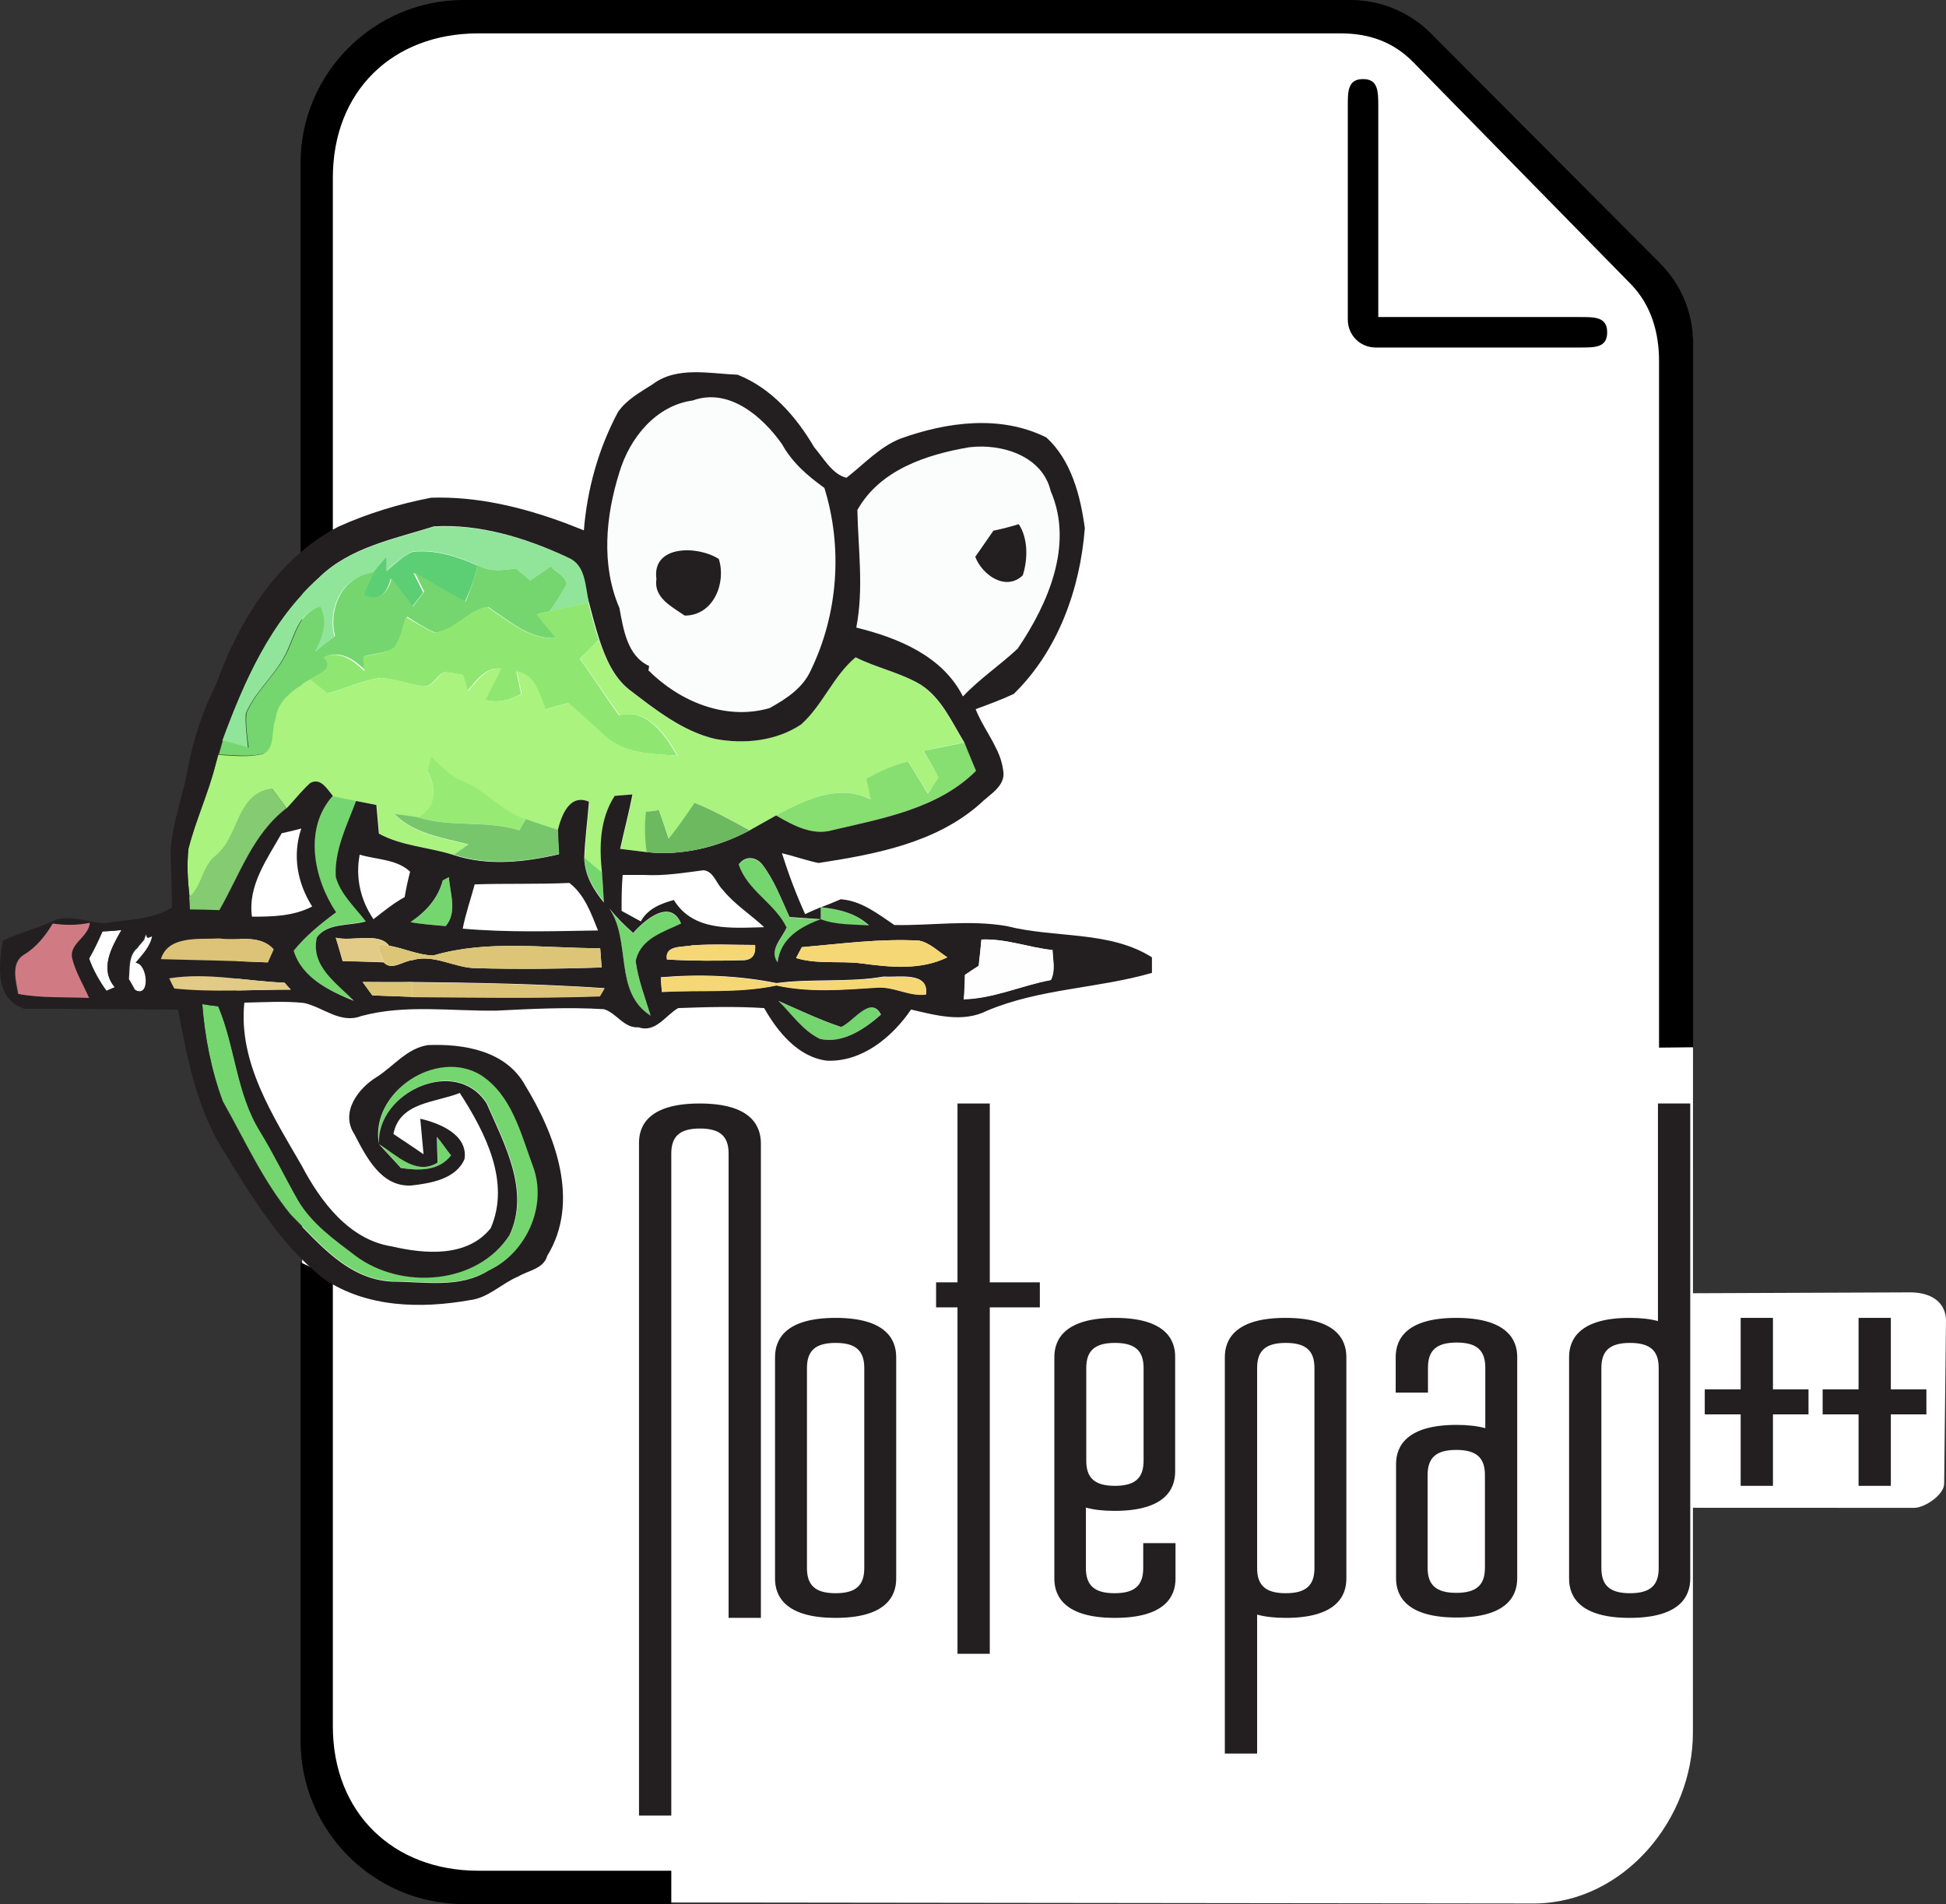 <?xml version="1.0" encoding="UTF-8" standalone="no"?>
<!-- Generator: Adobe Illustrator 21.1.0, SVG Export Plug-In . SVG Version: 6.00 Build 0)  -->

<svg
   version="1.1"
   x="0px"
   y="0px"
   viewBox="0 0 536.462 524.9"
   xml:space="preserve"
   id="svg172"
   sodipodi:docname="npp.svg"
   width="536.462"
   height="524.9"
   inkscape:version="1.1.1 (3bf5ae0d25, 2021-09-20)"
   xmlns:inkscape="http://www.inkscape.org/namespaces/inkscape"
   xmlns:sodipodi="http://sodipodi.sourceforge.net/DTD/sodipodi-0.dtd"
   xmlns="http://www.w3.org/2000/svg"
   xmlns:svg="http://www.w3.org/2000/svg"
   xmlns:rdf="http://www.w3.org/1999/02/22-rdf-syntax-ns#"
   xmlns:cc="http://creativecommons.org/ns#"
   xmlns:dc="http://purl.org/dc/elements/1.1/"><rect x="0" y="0" width="536.462" height="524.9" fill="#333333" stroke="none"/><title
   id="title909">Notepad++ logo</title><defs
   id="defs176">
	
</defs><sodipodi:namedview
   pagecolor="#ffffff"
   bordercolor="#666666"
   borderopacity="1"
   objecttolerance="10"
   gridtolerance="10"
   guidetolerance="10"
   inkscape:pageopacity="0"
   inkscape:pageshadow="2"
   inkscape:window-width="1443"
   inkscape:window-height="1000"
   id="namedview174"
   showgrid="false"
   inkscape:zoom="1.1061656"
   inkscape:cx="262.16689"
   inkscape:cy="262.16689"
   inkscape:window-x="1971"
   inkscape:window-y="40"
   inkscape:window-maximized="0"
   inkscape:current-layer="svg172"
   fit-margin-top="0"
   fit-margin-left="0"
   fit-margin-right="0"
   fit-margin-bottom="0"
   inkscape:pagecheckerboard="0" />
<style
   type="text/css"
   id="style2">
	.st0{fill:#231F20;}
	.st1{fill:#90E59A;}
	.st2{fill:#5CCE74;}
	.st3{fill:#75D66F;}
	.st4{fill:#8FE772;}
	.st5{fill:#A9F37E;}
	.st6{fill:#87DE71;}
	.st7{fill:none;}
	.st8{fill:#FBFDFC;}
	.st9{fill:#FFFFFF;}
	.st10{fill:#97EB74;}
	.st11{fill:#84CB71;}
	.st12{fill:#6CB960;}
	.st13{fill:#77C66C;}
	.st14{fill:#D07B84;}
	.st15{fill:#FEFEFE;}
	.st16{fill:#E1CB86;}
	.st17{fill:#DDC377;}
	.st18{fill:#DCC576;}
	.st19{fill:#F5D776;}
	.st20{fill:#959D64;}
</style>
<path
   d="M 466.716,288.781 V 95.218 c 0,-8.281 -3.667,-16.064 -9.452,-21.951 L 394.023,9.81 C 388.237,4.023 380.257,0.731 372.078,0.731 H 128.191 c -24.738,0 -44.887,20.155 -44.887,44.899 v 107.158 69.532 c -19.899,17.073 -27.935,68.334 0,104.596 v 21.032 131.603 c 0,24.744 20.149,44.899 44.887,44.899 h 57.057 l 237.952,0.28 c 24.587,-0.285 43.569,-23.347 43.489,-47.183 l 0.009,-61.905 61.121,0.023 c 2.821,-0.07 8.127,-3.599 8.136,-6.667 l 0.507,-45.103 c -0.092,-4.249 -3.197,-7.476 -9.494,-7.631 l -60.262,0.244 z"
   id="path4689"
   inkscape:connector-curvature="0"
   sodipodi:nodetypes="csccsssccccsscccccccccc"
   style="fill:#ffffff;stroke-width:0.998" /><path
   inkscape:connector-curvature="0"
   id="path4"
   d="m 358.757,437.6 m 38.2,-39.7 m -305.2,-249.8 V 49 c 0,-23.9 16.5,-39.8 40.1,-39.8 h 237.7 c 7.8,0 14.5,2.3 20,7.9 l 60.1,61.3 c 5.5,5.7 7.7,13.2 7.7,21.1 v 189.3 l 9.4,-0.1 v -194 c 0,-8.3 -3.2,-16.1 -9,-22 l -63.4,-63.6 c -5.8,-5.8 -13.8,-9.1 -22,-9.1 h -244.5 c -24.8,0 -45,20.2 -45,45 v 107.4 z m -8.9,199.9 v 131.9 c 0,24.8 20.2,45 45,45 h 57.2 v -9.2 h -53.2 c -23.5,0 -40.1,-16 -40.1,-39.8 V 352.2 Z m 323.6,53.9 m -45,45" />
<g
   id="Calque_3"
   transform="translate(-41.543)">
	<path
   d="M 476.9,87.4 H 421.5 V 29.5 c 0,-4.3 0,-7.7 -4.2,-7.7 -4.3,0 -4.2,3.5 -4.2,7.7 v 58.6 c 0,4.3 3.4,7.7 7.7,7.7 h 56.1 c 4.3,0 7.7,0.1 7.7,-4.2 0,-4.3 -3.5,-4.2 -7.7,-4.2 z"
   id="path7"
   inkscape:connector-curvature="0" />
</g>
<g
   id="Calque_6"
   transform="translate(-41.543)">
	<g
   id="g26">
		<path
   class="st0"
   d="m 271.9,363.3 c -13.8,0 -16.7,5.9 -16.7,10.8 v 61.1 c 0,4.9 2.9,10.8 16.7,10.8 13.8,0 16.7,-5.9 16.7,-10.8 v -61.1 c 0,-4.9 -2.9,-10.8 -16.7,-10.8 z m -7.9,13.8 c 0,-4.8 2.4,-6.9 7.9,-6.9 5.5,0 7.9,2.1 7.9,6.9 v 55.2 c 0,4.8 -2.4,6.9 -7.9,6.9 -5.5,0 -7.9,-2.1 -7.9,-6.9 z"
   id="path10"
   inkscape:connector-curvature="0"
   style="fill:#231f20" />
		<polygon
   class="st0"
   points="305.5,353.5 299.6,353.5 299.6,360.4 305.5,360.4 305.5,455.9 314.4,455.9 314.4,360.4 328.2,360.4 328.2,353.5 314.4,353.5 314.4,304.2 305.5,304.2 "
   id="polygon12"
   style="fill:#231f20" />
		<path
   class="st0"
   d="m 348.9,363.3 c -13.8,0 -16.7,5.9 -16.7,10.8 v 61.1 c 0,4.9 2.9,10.8 16.7,10.8 13.8,0 16.7,-5.9 16.7,-10.8 v -9.8 h -8.9 v 6.9 c 0,4.8 -2.4,6.9 -7.9,6.9 -5.5,0 -7.9,-2.1 -7.9,-6.9 v -16.7 c 2.2,0.6 4.8,0.9 7.9,0.9 13.8,0 16.7,-5.9 16.7,-10.8 v -31.5 c 0.1,-5 -2.8,-10.9 -16.6,-10.9 z m -7.9,13.8 c 0,-4.8 2.4,-6.9 7.9,-6.9 5.5,0 7.9,2.1 7.9,6.9 v 25.6 c 0,4.8 -2.4,6.9 -7.9,6.9 -5.5,0 -7.9,-2.1 -7.9,-6.9 z"
   id="path14"
   inkscape:connector-curvature="0"
   style="fill:#231f20" />
		<path
   class="st0"
   d="m 395.9,363.3 c -13.8,0 -16.7,5.9 -16.7,10.8 v 109.3 h 8.9 v -38.3 c 2.2,0.6 4.8,0.9 7.9,0.9 13.8,0 16.7,-5.9 16.7,-10.8 v -61.1 c 0,-4.9 -2.9,-10.8 -16.8,-10.8 z m -7.8,13.8 c 0,-4.8 2.4,-6.9 7.9,-6.9 5.5,0 7.9,2.1 7.9,6.9 v 55.2 c 0,4.8 -2.4,6.9 -7.9,6.9 -5.5,0 -7.9,-2.1 -7.9,-6.9 z"
   id="path16"
   inkscape:connector-curvature="0"
   style="fill:#231f20" />
		<path
   class="st0"
   d="m 443,363.3 c -13.8,0 -16.7,5.9 -16.7,10.8 v 9.8 h 8.9 V 377 c 0,-4.8 2.4,-6.9 7.9,-6.9 5.5,0 7.9,2.1 7.9,6.9 v 16.7 c -2.2,-0.6 -4.8,-0.9 -7.9,-0.9 -13.8,0 -16.7,5.9 -16.7,10.8 v 31.5 c 0,4.9 2.9,10.8 16.7,10.8 13.8,0 16.7,-5.9 16.7,-10.8 V 374 c 0,-4.8 -3,-10.7 -16.8,-10.7 z m -7.9,43.3 c 0,-4.8 2.4,-6.9 7.9,-6.9 5.5,0 7.9,2.1 7.9,6.9 v 25.6 c 0,4.8 -2.4,6.9 -7.9,6.9 -5.5,0 -7.9,-2.1 -7.9,-6.9 z"
   id="path18"
   inkscape:connector-curvature="0"
   style="fill:#231f20" />
		<path
   class="st0"
   d="m 498.7,364.2 c -2.2,-0.6 -4.8,-0.9 -7.9,-0.9 -13.8,0 -16.7,5.9 -16.7,10.8 v 61.1 c 0,4.9 2.9,10.8 16.7,10.8 13.8,0 16.7,-5.9 16.7,-10.8 v -131 h -8.9 v 60 z M 483,377.1 c 0,-4.8 2.4,-6.9 7.9,-6.9 5.5,0 7.9,2.1 7.9,6.9 v 55.2 c 0,4.8 -2.4,6.9 -7.9,6.9 -5.5,0 -7.9,-2.1 -7.9,-6.9 z"
   id="path20"
   inkscape:connector-curvature="0"
   style="fill:#231f20" />
		<polygon
   class="st0"
   points="521.4,383 511.5,383 511.5,389.9 521.4,389.9 521.4,409.6 530.3,409.6 530.3,389.9 540.1,389.9 540.1,383 530.3,383 530.3,363.3 521.4,363.3 "
   id="polygon22"
   style="fill:#231f20" />
		<polygon
   class="st0"
   points="553.9,363.3 553.9,383 544,383 544,389.9 553.9,389.9 553.9,409.6 562.8,409.6 562.8,389.9 572.6,389.9 572.6,383 562.8,383 562.8,363.3 "
   id="polygon24"
   style="fill:#231f20" />
	</g>
</g>
<g
   id="Calque_7"
   transform="translate(-41.543)">
</g>
<g
   id="Calque_9"
   transform="translate(-41.543)">
	<path
   class="st0"
   d="m 234.4,304.2 c -13.8,0 -16.7,5.9 -16.7,10.8 v 185.5 h 8.9 V 318 c 0,-4.8 2.4,-6.9 7.9,-6.9 5.5,0 7.9,2.1 7.9,6.9 v 128 h 8.9 V 315 c -0.1,-4.9 -3,-10.8 -16.9,-10.8 z"
   id="path30"
   inkscape:connector-curvature="0"
   style="fill:#231f20" />
</g>
<g
   id="Layer_1"
   transform="translate(-41.543)">
	<g
   id="g169">
		<path
   class="st1"
   d="m 129.4,159.4 c 8.5,-8.4 20.7,-10.7 31.8,-14.2 12.7,-0.7 25.4,3.2 36.9,8.5 5,2 4.7,7.9 5.8,12.4 -3.6,0.8 -7.2,1.5 -10.8,2.4 1.6,-2.5 3.1,-4.9 4.6,-7.4 -0.1,-2.4 -2.9,-3.3 -4.3,-5 -1.9,1.3 -3.8,2.6 -5.7,3.9 -1.3,-1.1 -2.6,-2.2 -3.9,-3.3 -3.5,0.5 -7.3,1 -10.6,-0.9 -5.6,-2.5 -11.6,-4.4 -17.8,-3.8 -2.8,1.2 -5,3.4 -7.3,5.3 0,-1 0.1,-3 0.1,-4 -1.3,1.5 -2.6,3 -3.8,4.6 -8.6,0.9 -12.6,9.8 -10.7,17.5 -1.8,1.4 -3.7,2.9 -5.5,4.3 2,-3.9 3.7,-8.2 1.4,-12.4 -6.4,1.9 -6.9,8.9 -9.8,13.9 -3,5.5 -8.1,9.7 -10.5,15.5 -0.2,3.2 0.3,6.3 0.6,9.5 -2.4,-0.7 -4.8,-1.3 -7.1,-2 6,-16.3 13.3,-33.1 26.6,-44.8 z"
   id="path33"
   inkscape:connector-curvature="0"
   style="fill:#90e59a" />
		<path
   class="st2"
   d="m 148.1,157.4 c 2.4,-1.9 4.5,-4.2 7.3,-5.3 6.2,-0.6 12.2,1.3 17.8,3.8 -0.8,3.5 -2,6.9 -3.6,10.1 -4.8,-2.5 -9.6,-5.2 -14.1,-8.1 0.9,1.8 1.8,3.6 2.7,5.4 -1,1.4 -2.1,2.7 -3.1,4.1 -2,-2.6 -4,-5.2 -5.9,-7.9 -0.7,3.9 -3.6,6.8 -7.6,4.6 0.9,-2.1 1.8,-4.1 2.7,-6.1 1.2,-1.6 2.5,-3.1 3.8,-4.6 0.1,0.9 0,2.9 0,4 z"
   id="path35"
   inkscape:connector-curvature="0"
   style="fill:#5cce74" />
		<path
   class="st3"
   d="m 173.2,155.8 c 3.3,1.9 7,1.4 10.6,0.9 1.3,1.1 2.6,2.2 3.9,3.3 1.9,-1.3 3.8,-2.6 5.7,-3.9 1.3,1.7 4.2,2.6 4.3,5 -1.4,2.5 -3,5 -4.6,7.4 -0.9,0.2 -2.7,0.6 -3.5,0.9 1.8,2.2 3.6,4.4 5.4,6.5 -7.6,0.4 -13.1,-4.8 -18.9,-8.6 -5.3,0.8 -9.1,6.5 -14.6,7.1 -2.7,-1.2 -5.2,-2.8 -7.7,-4.4 -0.9,2.9 -1.5,5.9 -3.2,8.4 -2.5,1.7 -5.7,1.7 -8.6,2.5 0.1,1.3 0.3,2.7 0.4,4 -3.1,-3 -6.9,-5.8 -11.3,-3.8 3.2,3.3 -1.6,4.6 -3.8,6.1 -4.3,2.4 -9.1,5.5 -9.6,10.9 -1.2,3.1 0.1,7.9 -3.4,9.6 -4.1,1.1 -8.3,0.4 -12.4,0.3 0.3,-1 0.8,-2.9 1.1,-3.9 2.4,0.7 4.8,1.3 7.1,2 -0.4,-3.2 -0.9,-6.3 -0.6,-9.5 2.4,-5.8 7.5,-10 10.5,-15.5 2.9,-5 3.4,-12 9.8,-13.9 2.3,4.2 0.6,8.5 -1.4,12.4 1.8,-1.5 3.6,-2.9 5.5,-4.3 -1.9,-7.7 2.1,-16.6 10.7,-17.5 -0.9,2 -1.8,4.1 -2.7,6.1 3.9,2.2 6.9,-0.7 7.6,-4.6 1.9,2.7 3.9,5.3 5.9,7.9 1,-1.4 2,-2.7 3.1,-4.1 -0.9,-1.8 -1.8,-3.6 -2.7,-5.4 4.6,2.9 9.3,5.5 14.1,8.1 1.3,-3 2.5,-6.4 3.3,-10 m -39.9,63.6 c 2.2,0.4 4.3,0.8 6.5,1.3 -2.5,6.7 -6,13.5 -5.6,20.9 1.3,4.8 5.3,8.4 8.3,12.3 -4.4,1.3 -10.5,0.3 -13.5,4.4 -1.8,8 5.5,12.6 10.2,17.5 -6.8,-2.5 -14.4,-6.1 -16.8,-13.6 3.3,-4.1 7.4,-7.4 11.7,-10.6 -6.2,-9.4 -8.9,-23.2 -0.8,-32.2 m 69.3,16.9 c 1.6,1.4 3.3,2.8 4.9,4.1 0.2,2.7 0.4,5.5 0.5,8.2 -2.8,-3.6 -5.3,-7.5 -5.4,-12.3 m 42.6,2.1 c 1.7,-2.4 4.6,-2.2 6.4,-0.1 3.4,4.4 5.3,9.6 7.6,14.6 2.9,0.2 5.8,0.4 8.6,0.6 -5.7,2.1 -11.1,5.3 -11.9,11.9 -2.4,-3.4 1.1,-6.5 2.5,-9.6 -3.2,-6.7 -11,-10.1 -13.2,-17.4 m -81.6,4.3 1.7,-0.9 c 0.3,4.5 2.4,9.7 -0.9,13.5 -3.3,-0.3 -6.5,-0.5 -9.7,-1.1 4.3,-2.8 7.5,-6.3 8.9,-11.5 m 44.4,6 c 2.4,3.2 5.1,6 8.1,8.6 3.2,-3.7 10.3,-9.6 13.2,-2.6 -4.8,2.3 -10.8,4 -12.4,9.8 0,0.2 -0.1,0.5 -0.1,0.7 0.7,5.1 2.6,10 4.1,14.9 -11,-7.1 -4.4,-22.4 -12.9,-31.4 m 59.8,1.4 c 4.7,0.5 9.7,1.6 13.3,5.1 -4.5,-0.3 -9.1,-0.1 -13.3,-1.7 0,-0.8 0,-2.5 0,-3.4 M 256,275.9 c 5.7,2.5 11.3,5.2 17.3,7.2 3.4,-1.4 8.2,-8.9 11,-3.4 -4.4,4 -10.5,8.1 -16.7,6.7 -4.8,-2.3 -7.9,-6.9 -11.6,-10.5 m -158.7,0.9 c 1.1,0.2 3.2,0.5 4.4,0.6 4.8,11.1 5,24 11.6,34.4 3.8,6.2 6.9,12.7 10.5,19 3.8,6.5 10.1,10.9 16,15.4 12.6,9.3 33.4,7.9 42.3,-5.8 5.7,-12.2 -1.4,-25.1 -6.3,-36.3 -8.4,-13.2 -30.3,-3.2 -29.7,11.2 -2.5,-14.3 15.8,-26.4 28,-19.1 8.7,5.6 11.1,16.2 14.5,25.3 4,10.9 -1.9,23.8 -12.2,28.6 -8,5.1 -17.8,3.1 -26.7,3.1 -12.2,-0.6 -20.1,-10.5 -28,-18.4 C 114,325.4 109,314.2 103,303.6 99.8,295.1 98,286 97.3,276.8 m 64.8,36.6 c 1.4,1.6 2.5,3.4 3.9,5.1 -3.4,4.4 -8.9,4.2 -13.8,3.5 -2,-2.2 -4.1,-4.4 -6.1,-6.6 4.8,2.9 10.2,8.8 16.2,5.1 -0.2,-2.4 -0.2,-4.7 -0.2,-7.1 z"
   id="path37"
   inkscape:connector-curvature="0"
   style="fill:#75d66f" />
		<path
   class="st4"
   d="m 161.3,174.4 c 5.5,-0.6 9.3,-6.3 14.6,-7.1 5.9,3.9 11.4,9 18.9,8.6 -1.8,-2.2 -3.6,-4.4 -5.4,-6.5 0.9,-0.2 2.7,-0.7 3.5,-0.9 3.6,-0.9 7.2,-1.6 10.8,-2.4 0.9,3.4 1.8,6.9 2.9,10.3 -1.7,1.7 -3.4,3.5 -5.2,5.2 3.7,5.1 7.1,10.5 10.8,15.6 7.7,-2.1 12.6,5.3 16,11.1 -6.9,-0.4 -14.7,-0.5 -20.1,-5.5 -3.3,-3 -6.5,-6.1 -10,-9 -2.1,0.6 -4.2,1.2 -6.3,1.8 -1.7,-4.1 -2.7,-9.5 -7.9,-10.5 0.4,2.1 0.9,4.1 1.3,6.2 -3.1,1.8 -6.5,2.6 -10,1.6 1.4,-2.9 2.9,-5.7 4.4,-8.6 -4.3,-0.4 -6.8,3.3 -9.2,6.2 -0.5,-1.5 -1,-3 -1.4,-4.5 -1.6,-0.2 -3.1,-0.6 -4.7,-0.7 -2.3,0.5 -3.2,3.8 -5.7,3.9 -4.1,-0.4 -8,-2.1 -12.2,-2.3 -5,0.7 -9.7,2.9 -14.6,4.3 -1.6,-1.3 -3.3,-2.6 -4.9,-3.9 2.2,-1.6 7.1,-2.8 3.8,-6.1 4.5,-2 8.2,0.8 11.3,3.8 -0.1,-1.3 -0.3,-2.7 -0.4,-4 2.9,-0.7 6,-0.8 8.6,-2.5 1.7,-2.5 2.3,-5.6 3.2,-8.4 2.7,1.5 5.2,3.1 7.9,4.3 z"
   id="path39"
   inkscape:connector-curvature="0"
   style="fill:#8fe772" />
		<path
   class="st5"
   d="m 201.5,181.6 c 1.7,-1.7 3.4,-3.5 5.2,-5.2 1.7,5.1 3.9,10.3 8.2,13.7 7.2,5.5 14.7,11.5 23.7,13.6 8,1.5 16.8,0.6 23.7,-4 6,-5.4 8.8,-13.3 15,-18.5 5.8,2.9 12.3,4.2 17.9,7.5 5.8,3.7 8.6,10.3 12.1,16 -3.8,0.7 -7.5,1.5 -11.3,2.3 1.4,2.4 2.9,4.9 4.4,7.3 -1,1.5 -2,3 -2.9,4.6 -1.9,-3 -3.7,-6 -5.5,-9 -4.1,1 -8,2.6 -11.5,4.8 0.4,1.9 0.8,3.8 1.2,5.7 -8.8,-4.5 -18.2,0 -26.1,4.4 -2.4,1.3 -4.9,2.8 -7.3,4.1 -5,-2.7 -9.9,-5.5 -15.2,-7.6 -2.1,3.4 -4.6,6.7 -7.1,9.9 -0.9,-2.6 -1.9,-5.2 -2.7,-7.9 -0.9,0.1 -2.7,0.4 -3.6,0.5 -0.4,3.7 -0.3,7.4 0.2,11.1 -2.4,-0.3 -4.9,-0.6 -7.3,-0.9 1.1,-5 2.4,-9.9 3.4,-15 -1.2,0.1 -3.7,0.3 -4.9,0.4 -4.1,6.3 -4.3,13.9 -3.5,21.2 -1.7,-1.4 -3.3,-2.8 -4.9,-4.1 0.2,-5.2 0.9,-10.3 1.3,-15.5 -5.4,-2.3 -7.6,3.9 -8.6,7.9 -3,-1 -6,-1.9 -8.9,-3 -6.7,-2.1 -11.1,-8 -17.6,-10.6 -3.4,-1.4 -5.9,-4.2 -8.5,-6.7 -0.3,1 -0.9,3 -1.1,4 2.6,4.4 2.6,10.1 -2.5,12.8 -1.6,-0.2 -4.8,-0.6 -6.5,-0.9 5.4,5.5 13.3,6.5 20.4,8.4 -1,0.7 -3,2.1 -4,2.8 -6.8,-2.2 -14.2,-2.4 -20.6,-5.9 -0.2,-2.6 -0.5,-5.3 -0.7,-7.9 -1.9,-0.4 -3.7,-0.7 -5.6,-1.1 -2.2,-0.4 -4.3,-0.8 -6.5,-1.3 -1.6,-1.9 -3.4,-5.2 -6.3,-3.5 -2.3,2.1 -4.2,4.6 -6.4,6.9 -1.3,-1.8 -2.7,-3.6 -4,-5.4 -9.8,1.2 -9,13 -15.3,18.3 -4,2.9 -3.8,8.4 -7.5,11.6 -0.5,-4.5 -0.8,-8.9 -0.3,-13.4 2,-7.9 5.5,-15.3 7.5,-23.3 0.2,-0.6 0.5,-1.9 0.7,-2.6 4.1,0.2 8.4,0.8 12.4,-0.3 3.5,-1.7 2.1,-6.5 3.4,-9.6 0.6,-5.4 5.3,-8.5 9.6,-10.9 1.6,1.3 3.3,2.6 4.9,3.9 4.9,-1.5 9.6,-3.6 14.6,-4.3 4.2,0.2 8.1,1.9 12.2,2.3 2.5,-0.1 3.3,-3.4 5.7,-3.9 1.6,0.1 3.1,0.5 4.7,0.7 0.5,1.5 1,3 1.4,4.5 2.5,-2.9 4.9,-6.6 9.2,-6.2 -1.5,2.9 -2.9,5.7 -4.4,8.6 3.5,1 6.9,0.1 10,-1.6 -0.5,-2.1 -0.9,-4.1 -1.3,-6.2 5.2,0.9 6.2,6.3 7.9,10.5 2.1,-0.6 4.2,-1.2 6.3,-1.8 3.4,2.9 6.7,6 10,9 5.4,5 13.2,5.1 20.1,5.5 -3.3,-5.7 -8.3,-13.2 -16,-11.1 -3.7,-5.1 -7.2,-10.5 -10.9,-15.6 z"
   id="path41"
   inkscape:connector-curvature="0"
   style="fill:#a9f37e" />
		<path
   class="st6"
   d="m 296.1,207 c 3.8,-0.8 7.5,-1.5 11.3,-2.3 1.2,2.6 2.2,5.2 3.2,7.8 -10.4,10.4 -25.7,13.1 -39.4,16.3 -5.7,1.7 -11,-1.3 -15.7,-4 7.9,-4.3 17.3,-8.9 26.1,-4.4 -0.4,-1.9 -0.8,-3.8 -1.2,-5.7 3.6,-2.2 7.5,-3.8 11.5,-4.8 1.8,3 3.7,6 5.5,9 0.9,-1.5 1.9,-3.1 2.9,-4.6 -1.3,-2.4 -2.8,-4.9 -4.2,-7.3 z"
   id="path43"
   inkscape:connector-curvature="0"
   style="fill:#87de71" />
		<path
   class="st7"
   d="m 166,318.5 c -1.4,-1.6 -2.5,-3.5 -3.9,-5.1 0,2.4 0.1,4.7 0.2,7.1 -6,3.7 -11.4,-2.2 -16.2,-5.1 2,2.2 4.1,4.3 6.1,6.6 4.9,0.7 10.4,0.9 13.8,-3.5 z"
   id="path45"
   inkscape:connector-curvature="0"
   style="fill:none" />
		<path
   class="st7"
   d="m 116.9,261.7 c -3.7,-4.3 -10,-2.3 -15,-3 -5.4,0.3 -14,-0.9 -16.1,5.7 9.8,0.3 19.6,0.4 29.4,0.9 0.5,-0.9 1.3,-2.7 1.7,-3.6 z"
   id="path47"
   inkscape:connector-curvature="0"
   style="fill:none" />
		<path
   class="st7"
   d="m 227.3,248.1 c 5.4,8.8 16,7.7 24.9,7.5 -3.7,-3.5 -8.2,-6.2 -11.3,-10.3 -1.8,-1.7 -2.5,-5.1 -5.3,-5.4 -5.4,0.7 -10.8,1.5 -16.3,1.3 H 219 c -1.4,0 -4.3,0 -5.7,0 -0.3,3.3 -0.3,6.6 -0.3,9.9 1.3,0.7 4,2.1 5.3,2.9 1.8,-3.5 5.4,-4.9 9,-5.9 z"
   id="path49"
   inkscape:connector-curvature="0"
   style="fill:none" />
		<path
   class="st7"
   d="m 82.3,258.6 -0.4,-1.1 c -0.2,0.4 -0.5,1.2 -0.6,1.6 l -1.1,1.3 c -0.2,0.2 -0.6,0.7 -0.7,0.9 -2.6,2.2 -2.1,5.6 -2.4,8.6 0.4,0.7 1.3,2.2 1.7,3 4.5,2.7 3.6,-7.2 0.5,-7.4 1.9,-2.3 4,-4.5 4.6,-7.5 z"
   id="path51"
   inkscape:connector-curvature="0"
   style="fill:none" />
		<path
   class="st7"
   d="m 97.3,276.8 c 0.7,9.1 2.5,18.3 5.6,26.9 6,10.5 11,21.7 18.7,31.2 8,7.9 15.9,17.8 28,18.4 8.9,0 18.8,2 26.7,-3.1 10.3,-4.8 16.2,-17.7 12.2,-28.6 -3.4,-9 -5.9,-19.7 -14.5,-25.3 -12.2,-7.3 -30.5,4.8 -28,19.1 -0.6,-14.4 21.3,-24.4 29.7,-11.2 4.9,11.1 11.9,24.1 6.3,36.3 -9,13.7 -29.7,15.1 -42.3,5.8 -5.9,-4.5 -12.2,-8.9 -16,-15.4 -3.6,-6.2 -6.8,-12.8 -10.5,-19 -6.5,-10.5 -6.8,-23.3 -11.6,-34.4 -1.1,-0.2 -3.2,-0.5 -4.3,-0.7 z"
   id="path53"
   inkscape:connector-curvature="0"
   style="fill:none" />
		<path
   class="st7"
   d="m 88.2,269.7 c 0.3,0.7 1,2.1 1.4,2.8 10.7,1.1 21.4,0.3 32.1,0.3 -0.4,-0.5 -1.2,-1.4 -1.7,-1.9 -10.6,-0.4 -21.2,-2.9 -31.8,-1.2 z"
   id="path55"
   inkscape:connector-curvature="0"
   style="fill:none" />
		<path
   class="st7"
   d="m 251.6,238.3 c -1.8,-2.1 -4.7,-2.3 -6.4,0.1 2.2,7.2 10,10.7 13.2,17.4 -1.4,3 -4.9,6.2 -2.5,9.6 0.9,-6.5 6.3,-9.8 11.9,-11.9 -2.9,-0.2 -5.8,-0.4 -8.6,-0.6 -2.3,-5 -4.3,-10.2 -7.6,-14.6 z"
   id="path57"
   inkscape:connector-curvature="0"
   style="fill:none" />
		<path
   class="st7"
   d="m 69.8,256.7 c -1.1,2.5 -2.4,5.1 -3.7,7.5 1.1,3.2 2.8,6.2 4.8,8.9 0.6,-0.3 1.8,-0.8 2.3,-1 -4.3,-5 -0.9,-11 1.9,-15.8 -1.8,0.3 -3.6,0.4 -5.3,0.4 z"
   id="path59"
   inkscape:connector-curvature="0"
   style="fill:none" />
		<path
   class="st7"
   d="m 281.1,255.2 c -3.5,-3.4 -8.4,-4.5 -13.2,-5 0,0 -0.1,0 -0.1,0 0,0.9 0,2.5 0,3.3 4.2,1.6 8.8,1.4 13.3,1.7 z"
   id="path61"
   inkscape:connector-curvature="0"
   style="fill:none" />
		<path
   class="st7"
   d="m 127.6,249.9 c -4.1,-6.5 -5.5,-14.1 -3,-21.5 -1.8,0.5 -3.6,0.9 -5.4,1.3 -4,7.1 -9.4,14.4 -8.2,23 5.6,0 11.4,-0.1 16.6,-2.8 z"
   id="path63"
   inkscape:connector-curvature="0"
   style="fill:none" />
		<path
   class="st7"
   d="m 66.2,254.4 c -3.4,0.6 -6.8,0.7 -10.2,0.2 -2,3.5 -4.6,6.7 -8.2,8.7 -3.6,2.2 -2,7.3 -1.4,10.7 6.4,1.2 13,0.8 19.5,1.1 -1.6,-3.7 -3.8,-7.2 -4.7,-11.1 -0.5,-4.1 4.8,-5.7 5,-9.6 z"
   id="path65"
   inkscape:connector-curvature="0"
   style="fill:none" />
		<path
   class="st7"
   d="m 153.1,247.3 c 0.4,-2.3 1,-4.7 1.5,-7 -3.7,-3.5 -9.3,-3.4 -13.9,-4.7 -1.3,6.3 0.1,12.6 3.8,17.8 2.7,-2.1 5.5,-4.4 8.6,-6.1 z"
   id="path67"
   inkscape:connector-curvature="0"
   style="fill:none" />
		<path
   class="st7"
   d="m 285.2,269.2 c -9.8,1.7 -19.8,0.5 -29.6,1.8 -10.5,-2.1 -21.2,-2.4 -31.9,-1.6 0.1,1 0.2,3 0.3,4 10.5,-0.7 21.2,0.4 31.6,-1.8 9.1,2 18.4,1.2 27.6,0.6 4.7,-0.5 9,2.4 13.6,1.9 0.9,-6.4 -7.6,-4.6 -11.6,-4.9 z"
   id="path69"
   inkscape:connector-curvature="0"
   style="fill:none" />
		<path
   class="st7"
   d="m 262.6,261.1 c -0.4,0.7 -1.2,2.2 -1.6,3 5.9,1.8 12.2,0.7 18.2,1.5 7.8,1.1 16.2,2 23.5,-1.7 -2.5,-1.6 -4.8,-4 -7.8,-4.6 -10.8,-0.6 -21.6,0.8 -32.3,1.8 z"
   id="path71"
   inkscape:connector-curvature="0"
   style="fill:none" />
		<path
   class="st7"
   d="m 273.3,283.1 c -5.9,-2 -11.6,-4.6 -17.3,-7.2 3.7,3.6 6.8,8.2 11.5,10.5 6.2,1.4 12.3,-2.7 16.7,-6.7 -2.7,-5.5 -7.5,2 -10.9,3.4 z"
   id="path73"
   inkscape:connector-curvature="0"
   style="fill:none" />
		<path
   class="st7"
   d="m 232.4,260.6 c -2.4,0.6 -7.6,-0.2 -7,3.9 6.8,0.4 13.7,0.4 20.5,0.2 2.8,0.1 4,-1.3 3.7,-4.2 -5.7,0 -11.5,-0.3 -17.2,0.1 z"
   id="path75"
   inkscape:connector-curvature="0"
   style="fill:none" />
		<path
   class="st7"
   d="m 312.1,259 c -0.3,2.4 -0.5,4.8 -0.7,7.2 -1,0.6 -2.9,1.8 -3.8,2.5 0,2.2 -0.2,4.5 -0.3,6.7 8.3,-0.2 15.9,-3.7 24,-5.3 1.3,-2.6 0.5,-5.5 0.5,-8.3 -6.7,-0.6 -13,-3.1 -19.7,-2.8 z"
   id="path77"
   inkscape:connector-curvature="0"
   style="fill:none" />
		<path
   class="st7"
   d="m 165.3,241.9 -1.7,0.9 c -1.4,5.2 -4.6,8.7 -8.9,11.5 3.2,0.6 6.4,0.8 9.7,1.1 3.3,-3.9 1.2,-9.1 0.9,-13.5 z"
   id="path79"
   inkscape:connector-curvature="0"
   style="fill:none" />
		<path
   class="st7"
   d="m 206.4,256.5 c -1.9,-4.7 -3.7,-9.9 -7.8,-13.1 -8.7,0.4 -17.4,0.1 -26.1,0.4 -1.1,4.1 -2.5,8 -3.3,12.2 12.3,1.1 24.8,0.6 37.2,0.5 z"
   id="path81"
   inkscape:connector-curvature="0"
   style="fill:none" />
		<path
   class="st7"
   d="m 216.9,264.5 c 1.6,-5.8 7.6,-7.5 12.4,-9.8 -3,-7.1 -10,-1.1 -13.2,2.6 -2.4,-2.1 -4.6,-4.4 -6.6,-6.8 6.2,9.1 1.2,23 11.4,29.7 -1.5,-4.9 -3.3,-9.8 -4.1,-14.9 z"
   id="path83"
   inkscape:connector-curvature="0"
   style="fill:none" />
		<path
   class="st7"
   d="m 155.1,264.6 c 6,-1.8 11.7,2.2 17.7,2.2 11.5,0.3 23,0.3 34.5,-0.2 -0.1,-1.3 -0.3,-4 -0.4,-5.3 -15.3,0 -31.1,-2.3 -46,2 -4.2,-0.1 -8.1,-2 -12.2,-2.7 -2.8,-3.8 -10.1,-1.1 -14.7,-2.2 0.7,2.1 1.3,4.3 1.9,6.4 3.7,0.1 7.5,0.2 11.2,0.2 2.4,2.6 5.4,-0.2 8,-0.4 z"
   id="path85"
   inkscape:connector-curvature="0"
   style="fill:none" />
		<path
   class="st7"
   d="m 141.5,270.7 c 0.9,1.2 1.8,2.5 2.7,3.7 3.6,0.1 7.3,0.2 10.9,0.4 17.3,0.1 34.5,0.4 51.8,-0.2 0.3,-0.6 0.9,-1.7 1.3,-2.2 -17.7,-1.2 -35.4,-1.4 -53.1,-1.7 -4.5,0.1 -9,0.1 -13.6,0 z"
   id="path87"
   inkscape:connector-curvature="0"
   style="fill:none" />
		<path
   class="st8"
   d="m 220.5,183.6 -0.2,1.2 c 8.6,8.6 21.4,13.9 33.4,10.4 4.6,-2.5 9.2,-5.6 11.4,-10.5 7.5,-15.5 8.8,-33.8 3.7,-50.2 -4.6,-3.3 -9,-7.1 -11.7,-12.1 -5.5,-7.6 -14.6,-15.6 -24.6,-12 -10.2,1.4 -17.4,10.4 -20.2,19.8 -3.8,12 -5.1,25.6 0.1,37.4 1,5.9 2.1,13.2 8.1,16 z m 19.2,-29.5 c 2.2,6.5 -1.4,15.5 -9.4,15.6 -3.6,-2.5 -8.6,-4.8 -7.8,-10 -1.4,-9.6 11.6,-9.3 17.2,-5.6 z"
   id="path89"
   inkscape:connector-curvature="0"
   style="fill:#fbfdfc" />
		<path
   class="st8"
   d="m 307,191.9 c 4.6,-4.9 10.2,-8.7 15.1,-13.2 8.4,-12.3 15.5,-28.6 9.1,-43.4 -2.2,-9.8 -13.6,-13.2 -22.5,-12.1 -11.7,2 -24.6,6.2 -30.8,17.3 0.2,10.8 1.9,21.6 -0.3,32.3 11.4,3 23.8,8 29.4,19.1 z m 8.4,-45.5 c 2.3,-0.5 4.7,-1.1 7,-1.8 2.6,4 2.5,9.7 1.1,14.1 -4.6,4.5 -11.2,-0.1 -13.1,-5 1.7,-2.5 3.4,-4.9 5,-7.3 z"
   id="path91"
   inkscape:connector-curvature="0"
   style="fill:#fbfdfc" />
		<path
   class="st0"
   d="m 267.8,250.1 c 0,0.1 0,0.1 0,0 0.1,0.1 0.1,0.1 0,0 0.1,0.1 0.1,0.1 0,0 z"
   id="path93"
   inkscape:connector-curvature="0"
   style="fill:#231f20" />
		<path
   class="st7"
   d="m 307,191.9 c 4.6,-4.9 10.2,-8.7 15.1,-13.2 8.4,-12.3 15.5,-28.6 9.1,-43.4 -2.2,-9.8 -13.6,-13.2 -22.5,-12.1 -11.7,2 -24.6,6.2 -30.8,17.3 0.2,10.8 1.9,21.6 -0.3,32.3 11.4,3 23.8,8 29.4,19.1 z m 8.4,-45.5 c 2.3,-0.5 4.7,-1.1 7,-1.8 2.6,4 2.5,9.7 1.1,14.1 -4.6,4.5 -11.2,-0.1 -13.1,-5 1.7,-2.5 3.4,-4.9 5,-7.3 z"
   id="path95"
   inkscape:connector-curvature="0"
   style="fill:none" />
		<path
   class="st7"
   d="m 115.3,265.3 c 0.4,-0.9 1.2,-2.7 1.6,-3.6 -3.7,-4.3 -10,-2.3 -15,-3 -4.2,0.3 -10.2,-0.4 -13.7,2.3 v 3.5 c 9,0.2 18.1,0.4 27.1,0.8 z"
   id="path97"
   inkscape:connector-curvature="0"
   style="fill:none" />
		<path
   class="st7"
   d="m 124.6,228.4 c -1.8,0.5 -3.6,0.9 -5.4,1.3 -4,7.1 -9.4,14.4 -8.2,23 5.7,0 11.5,-0.1 16.6,-2.8 -4.1,-6.5 -5.5,-14.1 -3,-21.5 z"
   id="path99"
   inkscape:connector-curvature="0"
   style="fill:none" />
		<path
   class="st7"
   d="m 129,258.2 c 3,-4.1 9,-3.1 13.5,-4.4 -3,-3.9 -7.1,-7.4 -8.3,-12.3 -0.4,-7.3 3.1,-14.1 5.6,-20.9 1.9,0.4 3.7,0.7 5.6,1.1 0.3,2.6 0.5,5.2 0.7,7.9 6.4,3.5 13.8,3.7 20.6,5.9 9.4,3.1 19.5,2 29,-0.2 -0.2,-2.2 -0.3,-4.4 -0.3,-6.6 1,-4 3.2,-10.2 8.6,-7.9 -0.5,5.2 -1.1,10.3 -1.3,15.5 0.1,4.7 2.5,8.7 5.4,12.3 -0.1,-2.7 -0.3,-5.5 -0.5,-8.2 -0.8,-7.2 -0.6,-14.9 3.5,-21.2 1.2,-0.1 3.7,-0.3 4.9,-0.4 -1,5 -2.3,10 -3.4,15 2.4,0.3 4.9,0.6 7.3,0.9 9.8,1.1 19.7,-1.4 28.4,-6 2.5,-1.3 4.9,-2.7 7.3,-4.1 4.7,2.8 10,5.7 15.7,4 13.7,-3.2 29,-5.9 39.4,-16.3 -0.8,-2.1 -1.7,-4.2 -2.6,-6.3 -0.2,-0.5 -0.4,-1 -0.6,-1.5 -3.4,-5.7 -6.2,-12.3 -12.1,-16 -5.6,-3.3 -12.1,-4.7 -17.9,-7.5 -6.2,5.2 -9.1,13.1 -15,18.5 -6.9,4.6 -15.7,5.5 -23.7,4 -9.1,-2.1 -16.5,-8.1 -23.7,-13.6 -4.4,-3.4 -6.6,-8.6 -8.2,-13.7 -1,-3.4 -2,-6.8 -2.9,-10.3 -1.1,-4.4 -0.8,-10.3 -5.8,-12.4 -0.2,-0.1 -0.4,-0.2 -0.6,-0.3 -11.3,-5.2 -23.7,-9 -36.3,-8.3 -11,3.4 -23.2,5.8 -31.8,14.2 -13.3,11.7 -20.7,28.4 -26.6,44.8 -0.3,1 -0.8,2.9 -1.1,3.9 -0.2,0.7 -0.5,1.9 -0.7,2.6 -2,7.9 -5.5,15.4 -7.5,23.3 -0.5,4.5 -0.2,9 0.3,13.4 0,0.8 0.1,2.5 0.2,3.4 2.7,0 5.4,0.1 8.1,0.2 5.6,-9.7 9.2,-21 18.5,-28.1 2.2,-2.2 4.1,-4.7 6.4,-6.9 2.9,-1.6 4.8,1.7 6.3,3.5 -8.1,9 -5.4,22.8 0.9,32.1 -4.2,3.1 -8.4,6.4 -11.7,10.6 2.3,7.5 9.9,11.1 16.8,13.6 -4.9,-4.7 -12.2,-9.3 -10.4,-17.3 z"
   id="path101"
   inkscape:connector-curvature="0"
   style="fill:none" />
		<path
   class="st7"
   d="m 198.5,243.4 c -8.7,0.4 -17.4,0.1 -26.1,0.4 -1.1,4.1 -2.5,8 -3.3,12.2 12.4,1.1 24.9,0.7 37.3,0.5 -1.9,-4.7 -3.7,-9.9 -7.9,-13.1 z"
   id="path103"
   inkscape:connector-curvature="0"
   style="fill:none" />
		<path
   class="st7"
   d="m 166,318.5 c -1.4,-1.6 -2.5,-3.5 -3.9,-5.1 0,2.4 0.1,4.7 0.2,7.1 -6,3.7 -11.4,-2.2 -16.2,-5.1 2,2.2 4.1,4.3 6.1,6.6 4.9,0.7 10.4,0.9 13.8,-3.5 z"
   id="path105"
   inkscape:connector-curvature="0"
   style="fill:none" />
		<path
   class="st7"
   d="m 121.7,272.8 c -0.4,-0.5 -1.2,-1.4 -1.7,-1.9 -10.6,-0.4 -21.2,-2.9 -31.8,-1.2 0.3,0.7 1,2.1 1.4,2.8 10.6,1.1 21.4,0.3 32.1,0.3 z"
   id="path107"
   inkscape:connector-curvature="0"
   style="fill:none" />
		<path
   class="st7"
   d="m 97.3,276.8 c 0.7,9.1 2.5,18.3 5.6,26.9 6,10.5 11,21.7 18.7,31.2 8,7.9 15.9,17.8 28,18.4 8.9,0 18.8,2 26.7,-3.1 10.3,-4.8 16.2,-17.7 12.2,-28.6 -3.4,-9 -5.9,-19.7 -14.5,-25.3 -12.2,-7.3 -30.5,4.8 -28,19.1 -0.6,-14.4 21.3,-24.4 29.7,-11.2 4.9,11.1 11.9,24.1 6.3,36.3 -9,13.7 -29.7,15.1 -42.3,5.8 -5.9,-4.5 -12.2,-8.9 -16,-15.4 -3.6,-6.2 -6.8,-12.8 -10.5,-19 -6.5,-10.5 -6.8,-23.3 -11.6,-34.4 -1.1,-0.2 -3.2,-0.5 -4.3,-0.7 z"
   id="path109"
   inkscape:connector-curvature="0"
   style="fill:none" />
		<path
   class="st7"
   d="m 232.4,260.6 c -2.4,0.6 -7.6,-0.2 -7,3.9 6.8,0.4 13.7,0.4 20.5,0.2 2.8,0.1 4,-1.3 3.7,-4.2 -5.7,0 -11.5,-0.3 -17.2,0.1 z"
   id="path111"
   inkscape:connector-curvature="0"
   style="fill:none" />
		<path
   class="st7"
   d="m 240.9,245.3 c -1.8,-1.7 -2.5,-5.1 -5.3,-5.4 -5.4,0.7 -10.8,1.5 -16.3,1.3 H 219 c -1.4,0 -4.3,0 -5.7,0 -0.3,3.3 -0.3,6.6 -0.3,9.9 1.3,0.7 4,2.1 5.3,2.9 1.9,-3.5 5.5,-4.9 9.1,-5.9 5.4,8.8 16,7.7 24.9,7.5 -3.8,-3.5 -8.3,-6.3 -11.4,-10.3 z"
   id="path113"
   inkscape:connector-curvature="0"
   style="fill:none" />
		<path
   class="st7"
   d="m 220.5,183.6 -0.2,1.2 c 8.6,8.6 21.4,13.9 33.4,10.4 4.6,-2.5 9.2,-5.6 11.4,-10.5 7.5,-15.5 8.8,-33.8 3.7,-50.2 -4.6,-3.3 -9,-7.1 -11.7,-12.1 -5.5,-7.6 -14.6,-15.6 -24.6,-12 -10.2,1.4 -17.4,10.4 -20.2,19.8 -3.8,12 -5.1,25.6 0.1,37.4 1,5.9 2.1,13.2 8.1,16 z m 19.2,-29.5 c 2.2,6.5 -1.4,15.5 -9.4,15.6 -3.6,-2.5 -8.6,-4.8 -7.8,-10 -1.4,-9.6 11.6,-9.3 17.2,-5.6 z"
   id="path115"
   inkscape:connector-curvature="0"
   style="fill:none" />
		<path
   class="st7"
   d="m 262.6,261.1 c -0.4,0.7 -1.2,2.2 -1.6,3 5.9,1.8 12.2,0.7 18.2,1.5 7.8,1.1 16.2,2 23.5,-1.7 -2.5,-1.6 -4.8,-4 -7.8,-4.6 -10.8,-0.6 -21.6,0.8 -32.3,1.8 z"
   id="path117"
   inkscape:connector-curvature="0"
   style="fill:none" />
		<path
   class="st7"
   d="m 285.2,269.2 c -9.8,1.7 -19.8,0.5 -29.6,1.8 -10.5,-2.1 -21.2,-2.4 -31.9,-1.6 0.1,1 0.2,3 0.3,4 10.5,-0.7 21.2,0.4 31.6,-1.8 9.1,2 18.4,1.2 27.6,0.6 4.7,-0.5 9,2.4 13.6,1.9 0.9,-6.4 -7.6,-4.6 -11.6,-4.9 z"
   id="path119"
   inkscape:connector-curvature="0"
   style="fill:none" />
		<path
   class="st7"
   d="m 273.3,283.1 c -5.9,-2 -11.6,-4.6 -17.3,-7.2 3.7,3.6 6.8,8.2 11.5,10.5 6.2,1.4 12.3,-2.7 16.7,-6.7 -2.7,-5.5 -7.5,2 -10.9,3.4 z"
   id="path121"
   inkscape:connector-curvature="0"
   style="fill:none" />
		<path
   class="st7"
   d="m 312.1,259 c -0.3,2.4 -0.5,4.8 -0.7,7.2 -1,0.6 -2.9,1.8 -3.8,2.5 0,2.2 -0.2,4.5 -0.3,6.7 8.3,-0.2 15.9,-3.7 24,-5.3 1.3,-2.6 0.5,-5.5 0.5,-8.3 -6.7,-0.6 -13,-3.1 -19.7,-2.8 z"
   id="path123"
   inkscape:connector-curvature="0"
   style="fill:none" />
		<path
   class="st7"
   d="m 251.6,238.3 c -1.8,-2.1 -4.7,-2.3 -6.4,0.1 2.2,7.2 10,10.7 13.2,17.4 -1.4,3 -4.9,6.2 -2.5,9.6 0.9,-6.5 6.3,-9.8 11.9,-11.9 -2.9,-0.2 -5.8,-0.4 -8.6,-0.6 -2.3,-5 -4.3,-10.2 -7.6,-14.6 z"
   id="path125"
   inkscape:connector-curvature="0"
   style="fill:none" />
		<path
   class="st7"
   d="m 155.1,264.6 c 6,-1.8 11.7,2.2 17.7,2.2 11.5,0.3 23,0.3 34.5,-0.2 -0.1,-1.3 -0.3,-4 -0.4,-5.3 -15.3,0 -31.1,-2.3 -46,2 -4.2,-0.1 -8.1,-2 -12.2,-2.7 -2.8,-3.8 -10.1,-1.1 -14.7,-2.2 0.7,2.1 1.3,4.3 1.9,6.4 3.7,0.1 7.5,0.2 11.2,0.2 2.4,2.6 5.4,-0.2 8,-0.4 z"
   id="path127"
   inkscape:connector-curvature="0"
   style="fill:none" />
		<path
   class="st7"
   d="m 141.5,270.7 c 0.9,1.2 1.8,2.5 2.7,3.7 3.6,0.1 7.3,0.2 10.9,0.4 17.3,0.1 34.5,0.4 51.8,-0.2 0.3,-0.6 0.9,-1.7 1.3,-2.2 -17.7,-1.2 -35.4,-1.4 -53.1,-1.7 -4.5,0.1 -9,0.1 -13.6,0 z"
   id="path129"
   inkscape:connector-curvature="0"
   style="fill:none" />
		<path
   class="st7"
   d="m 144.4,253.5 c 2.8,-2.2 5.6,-4.4 8.6,-6.1 0.4,-2.3 1,-4.7 1.5,-7 -3.7,-3.5 -9.3,-3.4 -13.9,-4.7 -1.2,6.2 0.2,12.5 3.8,17.8 z"
   id="path131"
   inkscape:connector-curvature="0"
   style="fill:none" />
		<path
   class="st7"
   d="m 154.7,254.2 c 3.2,0.6 6.4,0.8 9.7,1.1 3.3,-3.8 1.2,-9 0.9,-13.5 l -1.7,0.9 c -1.4,5.2 -4.6,8.7 -8.9,11.5 z"
   id="path133"
   inkscape:connector-curvature="0"
   style="fill:none" />
		<path
   class="st7"
   d="m 216.9,264.5 c 1.6,-5.8 7.6,-7.5 12.4,-9.8 -3,-7.1 -10,-1.1 -13.2,2.6 -2.4,-2.1 -4.6,-4.4 -6.6,-6.8 6.2,9.1 1.2,23 11.4,29.7 -1.5,-4.9 -3.3,-9.8 -4.1,-14.9 z"
   id="path135"
   inkscape:connector-curvature="0"
   style="fill:none" />
		<path
   class="st9"
   d="m 69.8,256.7 c -1.1,2.5 -2.4,5.1 -3.7,7.5 1.1,3.2 2.8,6.2 4.8,8.9 0.6,-0.3 1.8,-0.8 2.3,-1 -4.3,-5 -0.9,-11 1.9,-15.8 -1.8,0.3 -3.6,0.4 -5.3,0.4 z"
   id="path137"
   inkscape:connector-curvature="0"
   style="fill:#ffffff" />
		<path
   class="st9"
   d="m 82.3,258.6 -0.4,-1.1 c -0.2,0.4 -0.5,1.2 -0.6,1.6 l -1.1,1.3 c -0.2,0.2 -0.6,0.7 -0.7,0.9 -2.6,2.2 -2.1,5.6 -2.4,8.6 0.4,0.7 1.3,2.2 1.7,3 4.5,2.7 3.6,-7.2 0.5,-7.4 1.9,-2.3 4,-4.5 4.6,-7.5 z"
   id="path139"
   inkscape:connector-curvature="0"
   style="fill:#ffffff" />
		<path
   class="st0"
   d="m 230.3,169.7 c 8,0 11.5,-9.1 9.4,-15.6 -5.6,-3.7 -18.5,-4 -17.2,5.5 -0.8,5.2 4.2,7.6 7.8,10.1 z"
   id="path141"
   inkscape:connector-curvature="0"
   style="fill:#231f20" />
		<path
   class="st0"
   d="m 323.5,158.6 c 1.4,-4.4 1.5,-10.1 -1.1,-14.1 -2.3,0.7 -4.6,1.3 -7,1.8 -1.7,2.4 -3.3,4.8 -5,7.2 1.9,5 8.4,9.6 13.1,5.1 z"
   id="path143"
   inkscape:connector-curvature="0"
   style="fill:#231f20" />
		<path
   class="st0"
   d="m 319.1,255.3 c -10.3,-1.8 -20.7,-0.1 -31,-0.3 -4.6,-3.1 -9.1,-6.7 -14.8,-7.1 -1.8,0.8 -3.6,1.5 -5.4,2.2 4.7,0.5 9.6,1.6 13.2,5 -4.5,-0.3 -9.1,-0.1 -13.3,-1.7 -5.7,2.1 -11.1,5.3 -11.9,11.9 -2.4,-3.4 1.1,-6.5 2.5,-9.6 -3.2,-6.7 -10.9,-10.2 -13.2,-17.4 1.7,-2.4 4.6,-2.2 6.4,-0.1 3.4,4.4 5.3,9.6 7.6,14.6 2.9,0.2 5.8,0.4 8.6,0.6 0,-0.8 0,-2.5 0,-3.3 -1.4,0.6 -2.9,1.2 -4.3,1.9 -2.5,-5.5 -4.6,-11.1 -6.4,-16.8 3.4,0.8 6.7,2 10.1,2.7 15.6,-2.4 32.3,-5.5 44.5,-16.3 2.6,-2.6 7.2,-4.9 6.4,-9.2 -0.3,-2.2 -1,-4.3 -2,-6.2 -1.7,-3.6 -4.1,-6.9 -5.6,-10.7 3.5,-1.3 7.1,-2.6 10.5,-4.2 12.2,-11.9 18.3,-28.9 19.6,-45.7 -1.2,-8.9 -3.7,-18.7 -10.6,-25 -12.6,-6.3 -27.4,-4.3 -40.2,0.3 -5.8,2.3 -10,7 -14.9,10.8 -3.9,-0.9 -6.3,-5.4 -8.9,-8.4 -5,-8.5 -11.8,-16.3 -21.1,-20 -7.8,-0.3 -16.7,-2.4 -23.4,2.6 -3.4,2.2 -7.2,4.2 -9.6,7.7 -5.4,10.1 -8.5,21.3 -9.4,32.6 -1.7,-0.7 -3.4,-1.3 -5.1,-2 -11.9,-4.4 -24.3,-7.4 -37,-7 -8.8,1.7 -17.4,4.3 -25.6,8 -16.7,8.7 -27.3,25.7 -33.5,43 -3.8,7.6 -6.5,15.6 -8,23.9 -1.4,7.5 -4.3,14.8 -4.7,22.5 0,5.2 0.4,10.4 0.3,15.6 -0.2,0.1 -0.5,0.3 -0.7,0.4 -5.4,3 -11.8,2.9 -17.8,3.9 -4.5,-0.1 -8.8,-2.3 -13.3,-1 0,0 -0.1,0 -0.1,0 -4.8,2.3 -9.9,3.6 -14.7,5.8 -1.1,6.8 -2.2,16.2 6,18.8 2.9,0 5.9,0 8.8,0 10.4,0 20.7,0.1 31.1,0.2 0.8,0 1.6,0 2.4,0 2.5,13 5,26.4 11.9,37.9 8.1,13.1 16.1,26.8 28.4,36.4 11.8,7.9 26.7,8.2 40.2,5.8 5.1,-0.6 8.7,-4.6 13.3,-6.5 2.8,-1.7 7,-2.1 8,-5.7 9.2,-15 2.2,-33.5 -6.2,-47.2 -5.3,-9.4 -16.9,-11.3 -26.7,-10.9 -5.8,0.9 -9.4,5.8 -14.1,8.8 -5.1,3.1 -10.1,9.7 -6.2,15.7 3.3,6.3 7.4,14.7 15.8,14.2 5.3,-0.6 12.3,-1.8 14.6,-7.3 1,-6.7 -6.9,-9.9 -12.2,-11.1 0.3,3.3 0.6,6.5 0.9,9.8 -2.7,-1.9 -5.5,-3.7 -8.3,-5.6 1.7,-8.8 11.5,-8.6 18.3,-11.3 6.9,10.7 14.1,24.5 8.5,37.3 -6.5,8.1 -18.2,7.1 -27.2,5 -11.8,-1.8 -19.7,-12.4 -24.9,-22.3 -7.9,-13.7 -17.5,-28.4 -15.8,-44.9 5.5,-0.1 11.1,-0.5 16.5,0.1 5.3,1.2 10,5.8 15.7,3.6 12.2,-3.3 24.9,-1.3 37.4,-1.5 9.8,-0.5 19.7,-1 29.5,-0.4 3.5,1 5.5,5.3 9.6,5 4.7,1.6 7.4,-3.3 10.9,-5.3 7.9,-0.3 15.9,-0.5 23.7,0 3.7,6.5 9.3,13.5 17.3,14.5 9.7,0.4 18,-6.5 23.2,-14.1 6.9,1.6 14.3,3.7 21,0.3 14.5,-6.1 30.5,-6.1 45.4,-10.4 0,-1.1 0,-3.2 0,-4.3 -11.7,-7.4 -26.5,-5.2 -40,-8.6 z m -66.9,0.3 c -8.9,0.2 -19.5,1.3 -24.9,-7.5 -3.6,1 -7.2,2.4 -9.1,5.9 -1.3,-0.7 -4,-2.2 -5.3,-2.9 0,-3.3 0,-6.6 0.3,-9.9 1.4,0 4.3,0 5.7,0 h 0.3 c 5.5,0.3 10.9,-0.6 16.3,-1.3 2.8,0.3 3.5,3.7 5.3,5.4 3.2,4 7.7,6.8 11.4,10.3 z m -6.3,9.1 c -6.9,0.2 -13.7,0.2 -20.5,-0.2 -0.7,-4.1 4.5,-3.3 7,-3.9 5.8,-0.4 11.5,-0.1 17.3,-0.1 0.2,2.9 -1,4.3 -3.8,4.2 z m 32,-124.1 c 6.2,-11.1 19.1,-15.3 30.8,-17.3 8.9,-1.1 20.2,2.3 22.5,12.1 6.4,14.7 -0.7,31 -9.1,43.4 -4.9,4.6 -10.5,8.3 -15.1,13.2 -5.6,-11.2 -18,-16.2 -29.4,-19 2.1,-10.8 0.5,-21.7 0.3,-32.4 z m -65.6,-10.4 c 2.8,-9.4 10,-18.4 20.2,-19.8 10,-3.6 19.2,4.4 24.6,12 2.8,5.1 7.1,8.8 11.7,12.1 5.1,16.4 3.8,34.7 -3.7,50.2 -2.2,5 -6.9,8 -11.4,10.5 -12.1,3.5 -24.8,-1.8 -33.4,-10.4 l 0.2,-1.2 c -6.1,-2.8 -7.1,-10.2 -8.2,-16 -5.1,-11.8 -3.8,-25.4 0,-37.4 z M 57.1,274.9 c -3.6,-0.1 -7.1,-0.3 -10.7,-0.9 -0.6,-3.4 -2.1,-8.4 1.4,-10.7 3.6,-2 6.1,-5.2 8.2,-8.7 0.4,0.1 0.7,0.1 1.1,0.1 3,0.4 6.1,0.3 9.1,-0.3 -0.3,3.9 -5.6,5.6 -4.9,9.6 0.9,3.9 3.1,7.4 4.7,11.1 -3,-0.1 -5.9,-0.2 -8.9,-0.2 z m 16.1,-2.7 c -0.6,0.3 -1.8,0.8 -2.3,1 -2,-2.8 -3.6,-5.7 -4.8,-8.9 1.4,-2.4 2.6,-5 3.7,-7.5 1.7,-0.1 3.5,-0.2 5.2,-0.4 -2.7,4.8 -6.1,10.7 -1.8,15.8 z m 5.4,0.6 c -0.4,-0.7 -1.3,-2.2 -1.7,-3 0.3,-3 -0.2,-6.4 2.4,-8.6 0.2,-0.2 0.5,-0.6 0.7,-0.9 l 1.1,-1.3 c 0.2,-0.4 0.5,-1.2 0.6,-1.6 l 0.4,1.1 1.4,-0.6 c -0.5,3 -2.7,5.2 -4.6,7.5 3.4,0.2 4.2,10.1 -0.3,7.4 z m 7.3,-8.4 c 0.5,-1.5 1.3,-2.6 2.3,-3.4 3.5,-2.7 9.5,-2 13.7,-2.3 5,0.7 11.2,-1.3 15,3 -0.4,0.9 -1.2,2.7 -1.6,3.6 -9,-0.4 -18.1,-0.6 -27.1,-0.8 -0.8,0 -1.5,0 -2.3,-0.1 z m 41.7,-14.5 c -5.2,2.7 -11,2.8 -16.6,2.8 -1.2,-8.6 4.2,-15.9 8.2,-23 1.8,-0.4 3.6,-0.8 5.4,-1.3 -2.5,7.4 -1.1,15 3,21.5 z m -14.4,62 c 3.8,6.2 6.9,12.7 10.5,19 3.8,6.5 10.1,10.9 16,15.4 12.6,9.3 33.4,7.9 42.3,-5.8 5.7,-12.2 -1.4,-25.1 -6.3,-36.3 -8.4,-13.2 -30.3,-3.2 -29.7,11.2 4.8,2.9 10.2,8.8 16.2,5.1 -0.1,-2.3 -0.2,-4.7 -0.2,-7.1 1.4,1.6 2.5,3.4 3.9,5.1 -3.4,4.4 -8.9,4.2 -13.8,3.5 -2,-2.2 -4.1,-4.4 -6.1,-6.6 -2.5,-14.3 15.8,-26.4 28,-19.1 8.7,5.6 11.1,16.2 14.5,25.3 4,10.9 -1.9,23.8 -12.2,28.6 -8,5.1 -17.8,3.1 -26.7,3.1 -12.2,-0.6 -20.1,-10.5 -28,-18.4 -7.7,-9.4 -12.7,-20.6 -18.7,-31.2 -3.1,-8.6 -4.9,-17.8 -5.6,-26.9 1.1,0.2 3.2,0.5 4.4,0.6 4.7,11.2 5,24 11.5,34.5 z M 89.6,272.5 c -0.4,-0.7 -1,-2.1 -1.4,-2.8 10.6,-1.7 21.2,0.8 31.8,1.2 0.4,0.5 1.2,1.4 1.7,1.9 -10.7,0 -21.5,0.8 -32.1,-0.3 z m 32.9,-10.4 c 3.3,-4.1 7.4,-7.4 11.7,-10.6 -6.2,-9.3 -9,-23.1 -0.9,-32.1 -1.6,-1.9 -3.4,-5.2 -6.3,-3.5 -2.3,2.1 -4.2,4.6 -6.4,6.9 -9.3,7.1 -12.9,18.4 -18.5,28.1 -2.7,-0.1 -5.4,-0.2 -8.1,-0.2 0,-0.8 -0.1,-2.5 -0.2,-3.4 -0.5,-4.5 -0.8,-8.9 -0.3,-13.4 2,-7.9 5.5,-15.3 7.5,-23.3 0.2,-0.6 0.5,-1.9 0.7,-2.6 0.3,-1 0.8,-2.9 1.1,-3.9 6,-16.3 13.4,-33 26.6,-44.8 8.5,-8.4 20.7,-10.7 31.8,-14.2 12.5,-0.7 25,3.1 36.3,8.3 0.2,0.1 0.4,0.2 0.6,0.3 5,2 4.7,7.9 5.8,12.4 0.9,3.4 1.8,6.9 2.9,10.3 1.7,5.1 3.9,10.3 8.2,13.7 7.2,5.5 14.7,11.5 23.7,13.6 8,1.5 16.8,0.6 23.7,-4 6,-5.4 8.8,-13.3 15,-18.5 5.8,2.9 12.3,4.2 17.9,7.5 5.8,3.7 8.6,10.3 12.1,16 0.2,0.5 0.4,1 0.6,1.5 0.9,2.1 1.7,4.2 2.6,6.3 -10.4,10.4 -25.7,13.1 -39.4,16.3 -5.7,1.7 -11,-1.3 -15.7,-4 -2.4,1.3 -4.9,2.8 -7.3,4.1 -8.6,4.6 -18.6,7.1 -28.4,6 -2.4,-0.3 -4.9,-0.6 -7.3,-0.9 1.1,-5 2.4,-9.9 3.4,-15 -1.2,0.1 -3.7,0.3 -4.9,0.4 -4.1,6.3 -4.3,13.9 -3.5,21.2 0.2,2.7 0.4,5.5 0.5,8.2 -2.9,-3.6 -5.3,-7.6 -5.4,-12.3 0.2,-5.2 0.9,-10.3 1.3,-15.5 -5.4,-2.3 -7.6,3.9 -8.6,7.9 0,2.2 0.2,4.4 0.3,6.6 -9.5,2.2 -19.6,3.3 -29,0.2 -6.8,-2.2 -14.2,-2.4 -20.6,-5.9 -0.2,-2.6 -0.5,-5.3 -0.7,-7.9 -1.9,-0.4 -3.7,-0.7 -5.6,-1.1 -2.5,6.7 -6,13.5 -5.6,20.9 1.3,4.8 5.3,8.4 8.3,12.3 -4.4,1.3 -10.5,0.3 -13.5,4.4 -1.8,8 5.5,12.6 10.2,17.5 -6.7,-2.7 -14.3,-6.3 -16.6,-13.8 z m 83.9,-5.6 c -12.4,0.2 -24.9,0.6 -37.3,-0.5 0.8,-4.1 2.2,-8.1 3.3,-12.2 8.7,-0.3 17.4,0 26.1,-0.4 4.2,3.2 6,8.4 7.9,13.1 z m -42,-1.2 c -3.3,-0.3 -6.5,-0.5 -9.7,-1.1 4.3,-2.9 7.5,-6.4 8.9,-11.5 l 1.7,-0.9 c 0.3,4.5 2.4,9.7 -0.9,13.5 z m -9.8,-15 c -0.6,2.3 -1.1,4.6 -1.5,7 -3.1,1.7 -5.9,4 -8.6,6.1 -3.6,-5.3 -5,-11.5 -3.8,-17.8 4.6,1.4 10.2,1.2 13.9,4.7 z M 136,264.9 c -0.6,-2.1 -1.2,-4.3 -1.9,-6.4 4.6,1.1 11.9,-1.6 14.7,2.2 4.1,0.7 8,2.6 12.2,2.7 14.9,-4.4 30.7,-2 46,-2 0.1,1.3 0.3,4 0.4,5.3 -11.5,0.4 -23,0.5 -34.5,0.2 -6,0 -11.7,-4 -17.7,-2.2 -2.6,0.2 -5.6,3 -7.9,0.6 -3.9,-0.2 -7.6,-0.3 -11.3,-0.4 z m 70.9,9.7 c -17.3,0.6 -34.5,0.3 -51.8,0.2 -3.6,-0.1 -7.3,-0.3 -10.9,-0.4 -0.9,-1.2 -1.8,-2.5 -2.7,-3.7 4.5,0 9,0.1 13.6,0 17.7,0.2 35.4,0.5 53.1,1.7 -0.4,0.6 -1,1.7 -1.3,2.2 z m 2.6,-24.2 c 2,2.5 4.2,4.7 6.6,6.8 3.2,-3.7 10.3,-9.6 13.2,-2.6 -4.8,2.3 -10.8,4 -12.4,9.8 l -0.1,0.7 c 0.7,5.1 2.6,10 4.1,14.9 -10.3,-6.6 -5.2,-20.4 -11.4,-29.6 z m 58.1,36 c -4.8,-2.3 -7.8,-6.9 -11.5,-10.5 5.7,2.5 11.3,5.2 17.3,7.2 3.4,-1.4 8.2,-8.9 11,-3.4 -4.5,4 -10.6,8.1 -16.8,6.7 z m 29.2,-12.3 c -4.6,0.6 -8.9,-2.3 -13.6,-1.9 -9.2,0.6 -18.5,1.4 -27.6,-0.6 -10.4,2.2 -21.1,1.2 -31.6,1.8 -0.1,-1 -0.2,-3 -0.3,-4 10.7,-0.9 21.4,-0.5 31.9,1.6 9.8,-1.3 19.8,-0.1 29.6,-1.8 4,0.3 12.5,-1.5 11.6,4.9 z m -17.6,-8.5 c -6,-0.8 -12.3,0.3 -18.2,-1.5 0.4,-0.7 1.2,-2.2 1.6,-3 10.7,-0.9 21.4,-2.4 32.3,-1.8 3,0.6 5.3,3 7.8,4.6 -7.3,3.6 -15.7,2.7 -23.5,1.7 z m 52.1,4.5 c -8.1,1.5 -15.7,5.1 -24,5.3 0.2,-2.2 0.3,-4.5 0.3,-6.7 0.9,-0.6 2.8,-1.9 3.8,-2.5 0.2,-2.4 0.5,-4.8 0.7,-7.2 6.7,-0.3 13,2.2 19.6,2.9 0.1,2.6 0.9,5.6 -0.4,8.2 z"
   id="path145"
   inkscape:connector-curvature="0"
   style="fill:#231f20" />
		<path
   class="st10"
   d="m 160.4,208.5 c 2.6,2.5 5.1,5.3 8.5,6.7 6.4,2.5 10.9,8.5 17.6,10.6 -0.6,1 -1.2,2.1 -1.8,3.1 -9.1,-2.9 -18.8,-0.7 -27.9,-3.6 5.1,-2.7 5.1,-8.4 2.5,-12.8 0.2,-1 0.8,-3 1.1,-4 z"
   id="path147"
   inkscape:connector-curvature="0"
   style="fill:#97eb74" />
		<path
   class="st11"
   d="m 101.2,235.7 c 6.3,-5.3 5.5,-17.1 15.3,-18.3 1.4,1.8 2.7,3.6 4,5.4 -9.3,7.1 -12.9,18.4 -18.5,28.1 -2.7,-0.1 -5.4,-0.2 -8.1,-0.2 0,-0.8 -0.1,-2.5 -0.2,-3.4 3.7,-3.2 3.5,-8.7 7.5,-11.6 z"
   id="path149"
   inkscape:connector-curvature="0"
   style="fill:#84cb71" />
		<path
   class="st12"
   d="m 233,221.3 c 5.3,2.1 10.2,4.9 15.2,7.6 -8.6,4.6 -18.6,7.1 -28.4,6 -0.5,-3.7 -0.6,-7.4 -0.2,-11.1 0.9,-0.1 2.7,-0.3 3.6,-0.5 0.9,2.6 1.8,5.2 2.7,7.9 2.5,-3.2 4.9,-6.5 7.1,-9.9 z"
   id="path151"
   inkscape:connector-curvature="0"
   style="fill:#6cb960" />
		<path
   class="st13"
   d="m 150.3,224.4 c 1.6,0.2 4.8,0.6 6.5,0.9 9.1,2.9 18.8,0.7 27.9,3.6 0.6,-1 1.2,-2.1 1.8,-3.1 3,1.1 5.9,2 8.9,3 0,2.2 0.2,4.4 0.3,6.6 -9.5,2.2 -19.6,3.3 -29,0.2 1,-0.7 3,-2.1 4,-2.8 -7.1,-1.9 -15,-2.9 -20.4,-8.4 z"
   id="path153"
   inkscape:connector-curvature="0"
   style="fill:#77c66c" />
		<path
   class="st14"
   d="m 56.1,254.6 c 3.4,0.5 6.8,0.5 10.2,-0.2 -0.3,3.9 -5.6,5.6 -4.9,9.6 0.9,3.9 3.1,7.4 4.7,11.1 -6.5,-0.3 -13.1,0.1 -19.5,-1.1 -0.6,-3.4 -2.1,-8.4 1.4,-10.7 3.5,-2.1 6,-5.2 8.1,-8.7 z"
   id="path155"
   inkscape:connector-curvature="0"
   style="fill:#d07b84" />
		<path
   class="st15"
   d="m 312.1,259 c 6.7,-0.3 13,2.2 19.6,2.9 0,2.7 0.8,5.7 -0.5,8.3 -8.1,1.5 -15.7,5.1 -24,5.3 0.2,-2.2 0.3,-4.5 0.3,-6.7 0.9,-0.6 2.8,-1.9 3.8,-2.5 0.3,-2.5 0.6,-4.9 0.8,-7.3 z"
   id="path157"
   inkscape:connector-curvature="0"
   style="fill:#fefefe" />
		<path
   class="st16"
   d="m 134.1,258.5 c 4.6,1.1 11.9,-1.6 14.7,2.2 -0.8,-0.1 -2.4,-0.3 -3.2,-0.4 0.5,1.6 1,3.3 1.6,4.9 -3.7,0 -7.5,-0.2 -11.2,-0.2 -0.6,-2.2 -1.3,-4.4 -1.9,-6.5 m -45.9,11.2 c 10.6,-1.7 21.2,0.8 31.8,1.2 0.4,0.5 1.2,1.4 1.7,1.9 -10.7,0 -21.5,0.8 -32.1,-0.3 -0.4,-0.7 -1.1,-2.1 -1.4,-2.8 z"
   id="path159"
   inkscape:connector-curvature="0"
   style="fill:#e1cb86" />
		<path
   class="st17"
   d="m 85.9,264.4 c 2,-6.6 10.6,-5.4 16.1,-5.7 5,0.7 11.2,-1.3 15,3 -0.4,0.9 -1.2,2.7 -1.6,3.6 -9.9,-0.5 -19.7,-0.6 -29.5,-0.9 m 69.2,6.4 c 17.7,0.2 35.4,0.5 53.1,1.7 -0.3,0.6 -1,1.7 -1.3,2.2 -17.3,0.6 -34.5,0.3 -51.8,0.2 0,-1.1 0,-3.1 0,-4.1 z"
   id="path161"
   inkscape:connector-curvature="0"
   style="fill:#ddc377" />
		<path
   class="st18"
   d="m 145.6,260.3 c 0.8,0.1 2.4,0.3 3.2,0.4 4.1,0.7 8,2.6 12.2,2.7 14.9,-4.4 30.7,-2 46,-2 0.1,1.3 0.3,4 0.4,5.3 -11.5,0.4 -23,0.5 -34.5,0.2 -6,0 -11.7,-4 -17.7,-2.2 -2.6,0.2 -5.6,3 -7.9,0.6 -0.7,-1.8 -1.2,-3.4 -1.7,-5 m -4.1,10.4 c 4.5,0 9,0.1 13.6,0 0,1 0,3.1 0,4.1 -3.6,-0.1 -7.3,-0.3 -10.9,-0.4 -0.9,-1.2 -1.8,-2.4 -2.7,-3.7 z"
   id="path163"
   inkscape:connector-curvature="0"
   style="fill:#dcc576" />
		<path
   class="st19"
   d="m 225.4,264.5 c -0.7,-4.1 4.5,-3.3 7,-3.9 5.8,-0.4 11.5,-0.1 17.3,-0.1 0.3,2.9 -0.9,4.3 -3.7,4.2 -6.9,0.2 -13.8,0.2 -20.6,-0.2 m 37.2,-3.4 c 10.7,-0.9 21.4,-2.4 32.3,-1.8 3,0.6 5.3,3 7.8,4.6 -7.3,3.6 -15.6,2.8 -23.5,1.7 -6,-0.8 -12.3,0.3 -18.2,-1.5 0.4,-0.8 1.2,-2.3 1.6,-3 m -38.9,8.4 c 10.7,-0.9 21.4,-0.5 31.9,1.6 9.8,-1.3 19.8,-0.1 29.6,-1.8 4.1,0.3 12.6,-1.5 11.6,4.9 -4.6,0.6 -8.9,-2.3 -13.6,-1.9 -9.2,0.6 -18.5,1.4 -27.6,-0.6 -10.4,2.2 -21.1,1.2 -31.6,1.8 -0.1,-1 -0.2,-3 -0.3,-4 z"
   id="path165"
   inkscape:connector-curvature="0"
   style="fill:#f5d776" />
		<path
   class="st20"
   d="m 216.8,265.2 c 0,-0.2 0.1,-0.5 0.1,-0.7 z"
   id="path167"
   inkscape:connector-curvature="0"
   style="fill:#959d64" />
	</g>
</g>
</svg>
